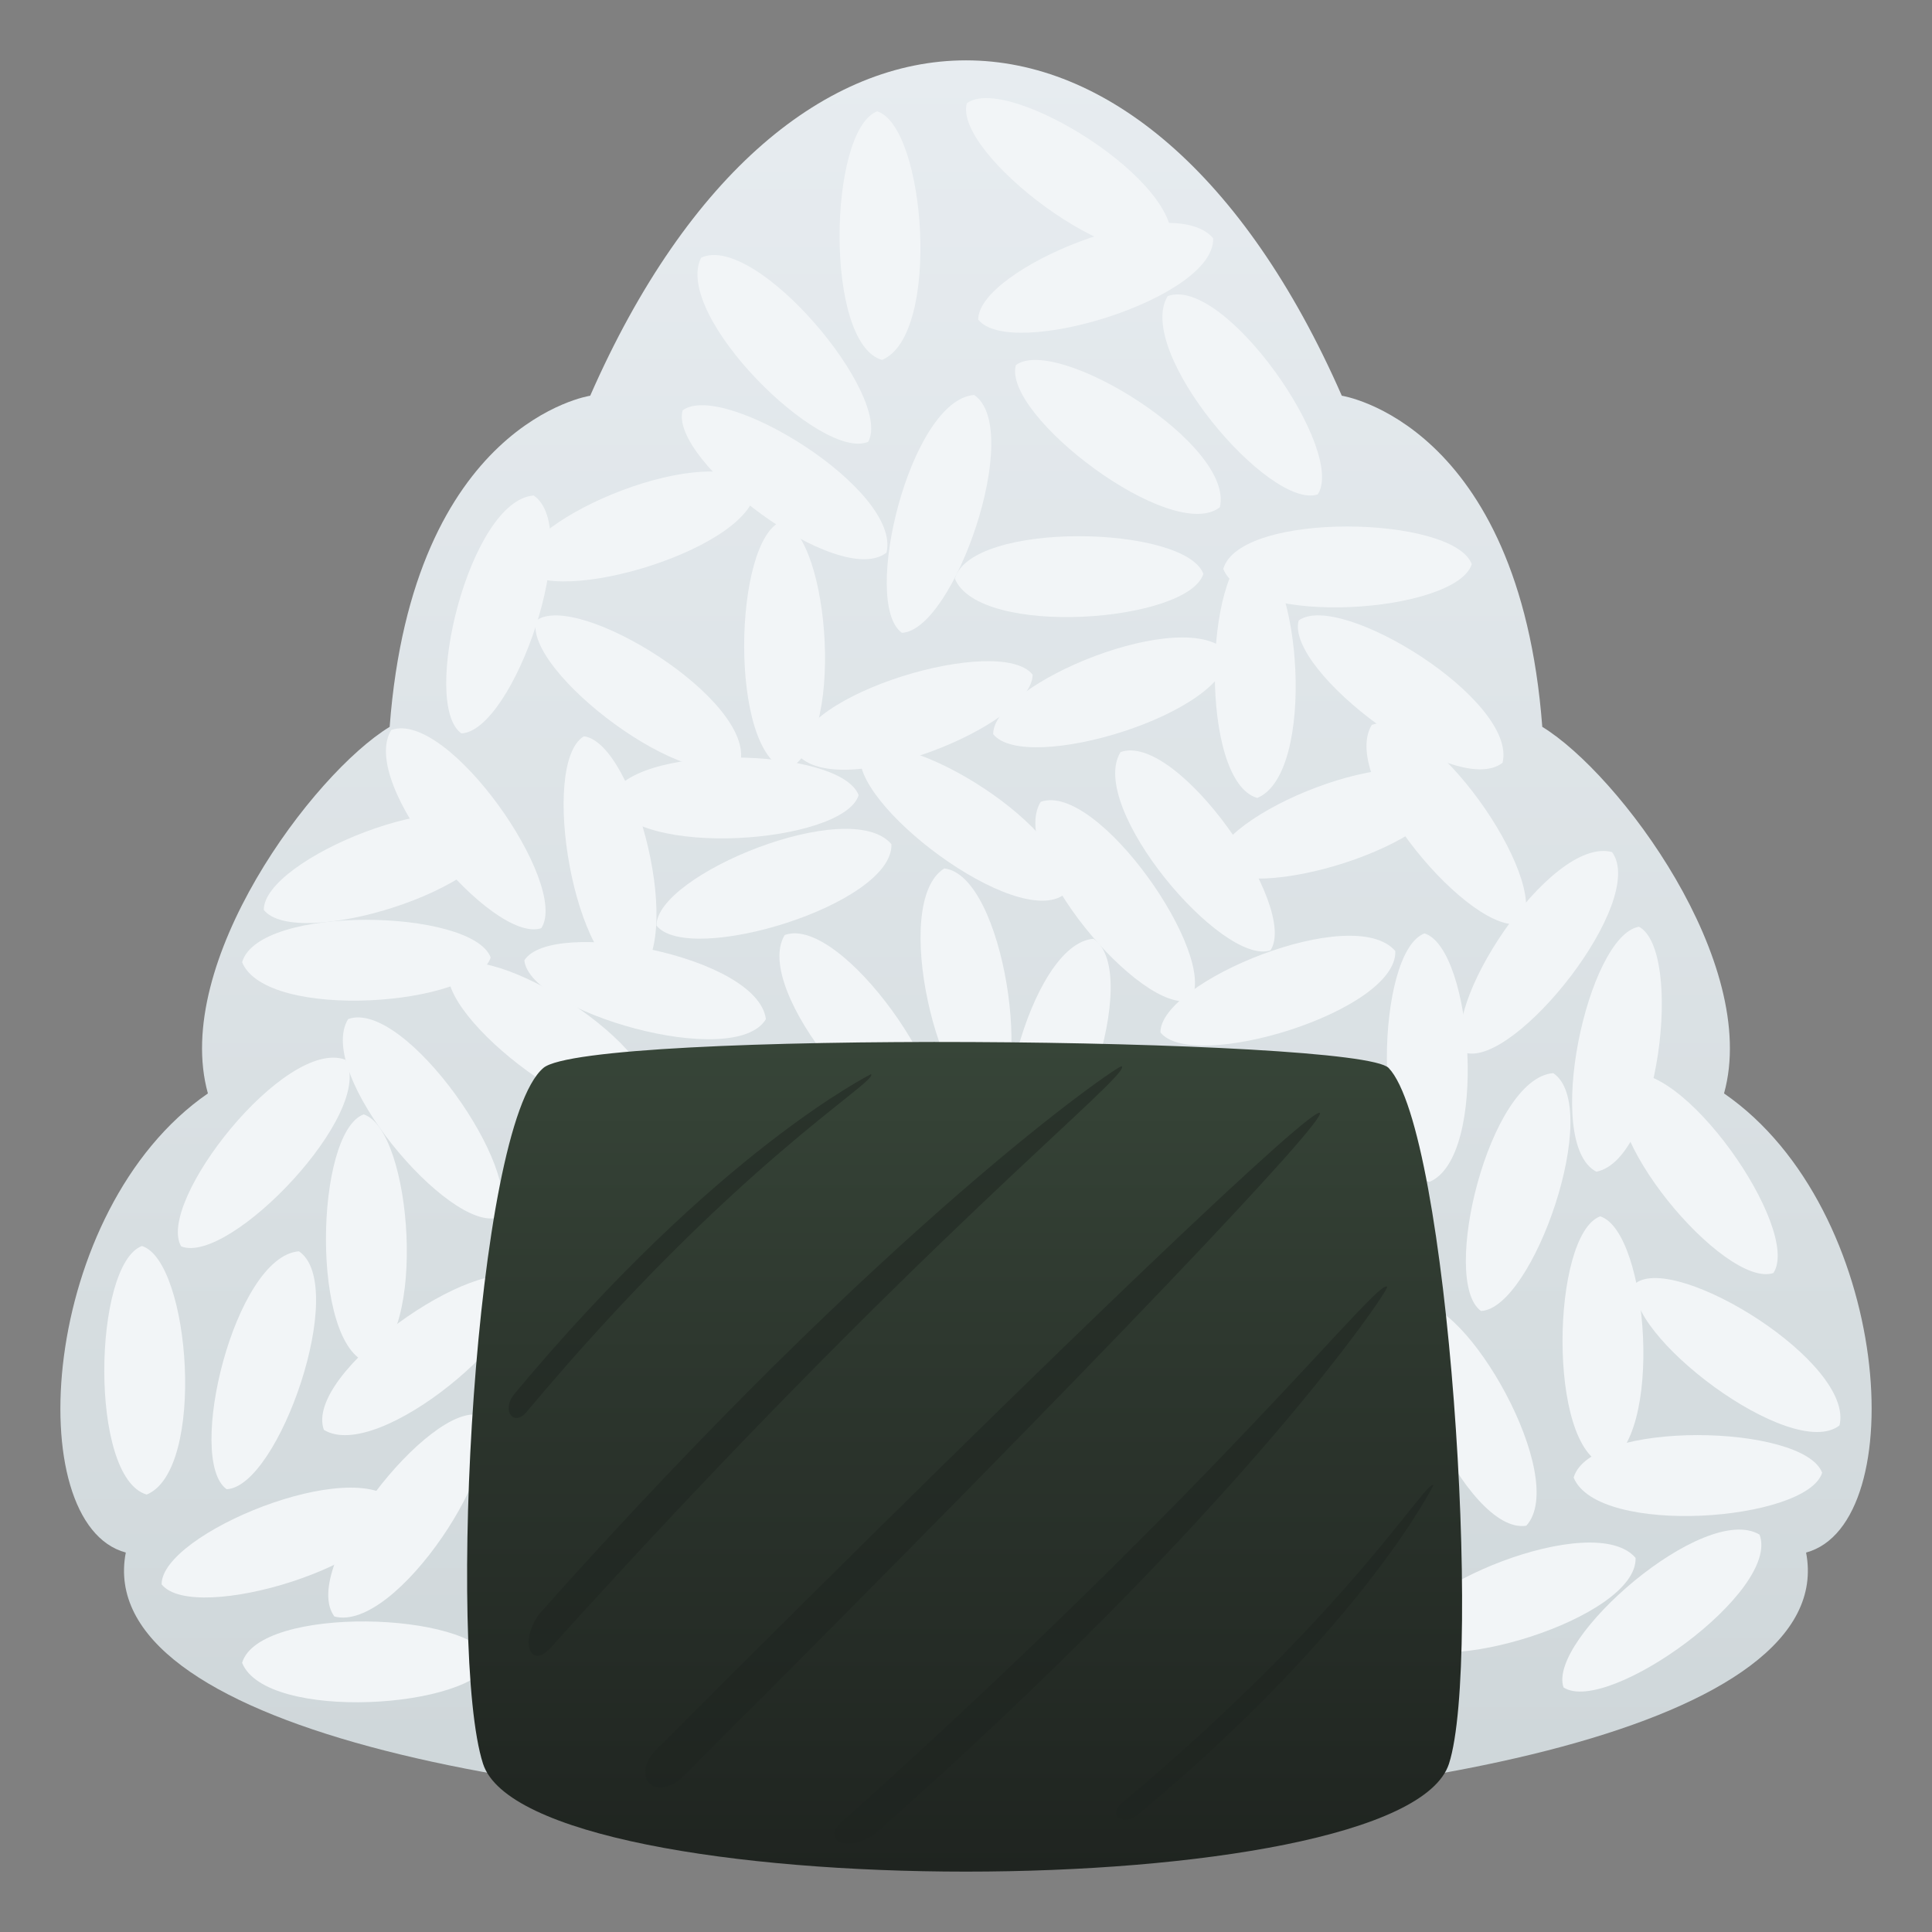 <?xml version="1.0" encoding="utf-8"?>
<!-- Generator: Adobe Illustrator 15.0.0, SVG Export Plug-In . SVG Version: 6.00 Build 0)  -->
<!DOCTYPE svg PUBLIC "-//W3C//DTD SVG 1.1//EN" "http://www.w3.org/Graphics/SVG/1.1/DTD/svg11.dtd">
<svg version="1.1" id="Layer_1" xmlns:x="http://ns.adobe.com/Extensibility/1.0/" xmlns:i="http://ns.adobe.com/AdobeIllustrator/10.0/" xmlns:graph="http://ns.adobe.com/Graphs/1.0/"
	 xmlns="http://www.w3.org/2000/svg" xmlns:xlink="http://www.w3.org/1999/xlink" xmlns:a="http://ns.adobe.com/AdobeSVGViewerExtensions/3.0/"
	 x="0px" y="0px" width="64px" height="64px" viewBox="0 0 64 64" enable-background="new 0 0 64 64" xml:space="preserve">
<rect x="0" y="0" width="64" height="64" fill="#808080" stroke="none"/>
<linearGradient id="SVGID_1_" gradientUnits="userSpaceOnUse" x1="32.001" y1="60" x2="32.001" y2="2.001">
	<stop  offset="0" style="stop-color:#CED6D9"/>
	<stop  offset="0.317" style="stop-color:#D7DEE1"/>
	<stop  offset="1" style="stop-color:#E7ECF0"/>
	<a:midPointStop  offset="0" style="stop-color:#CED6D9"/>
	<a:midPointStop  offset="0.442" style="stop-color:#CED6D9"/>
	<a:midPointStop  offset="1" style="stop-color:#E7ECF0"/>
</linearGradient>
<path fill="url(#SVGID_1_)" d="M57.111,36.221c1.203-4.322-3.473-10.586-6.021-12.143c-0.764-10.084-6.641-10.969-6.641-10.969
	c-6.498-14.813-18.4-14.813-24.898,0c0,0-5.879,0.883-6.643,10.969c-2.549,1.555-7.223,7.818-6.021,12.143
	C1.315,40.07,0.651,50.486,4.167,51.43c-2.201,11.428,57.863,11.428,55.662,0C63.352,50.482,62.686,40.068,57.111,36.221z"/>
<path fill="#F2F5F7" d="M4.702,41.275c-1.615,0.605-1.764,7.678,0.158,8.234C6.831,48.699,6.305,41.781,4.702,41.275z"/>
<path fill="#F2F5F7" d="M34.207,22.35c-1.063-1.359-7.851,0.625-7.804,2.627C27.766,26.611,34.207,24.031,34.207,22.35z"/>
<path fill="#F2F5F7" d="M28.762,14.633c0.818-1.52-3.723-6.941-5.537-6.096C22.274,10.443,27.221,15.307,28.762,14.633z"/>
<path fill="#F2F5F7" d="M16.254,31.717c-0.605-1.615-7.678-1.764-8.234,0.158C8.831,33.846,15.75,33.32,16.254,31.717z"/>
<path fill="#F2F5F7" d="M28.444,26.342c-0.605-1.617-7.678-1.764-8.234,0.158C21.018,28.469,27.938,27.945,28.444,26.342z"/>
<path fill="#F2F5F7" d="M17.292,42.387c-1.443-0.949-7.244,3.098-6.563,4.979C12.543,48.48,17.827,43.982,17.292,42.387z"/>
<path fill="#F2F5F7" d="M60.361,48.787c-0.605-1.615-7.678-1.764-8.232,0.16C52.938,50.918,59.855,50.393,60.361,48.787z"/>
<path fill="#F2F5F7" d="M32.793,36.863C34.287,36,33.268,29,31.282,28.768C29.471,29.891,31.127,36.629,32.793,36.863z"/>
<path fill="#F2F5F7" d="M39.863,19.01c-0.605-1.615-7.675-1.764-8.232,0.158C32.44,21.139,39.359,20.615,39.863,19.01z"/>
<path fill="#F2F5F7" d="M48.754,18.688c-0.604-1.615-7.678-1.764-8.232,0.158C41.33,20.818,48.25,20.293,48.754,18.688z"/>
<path fill="#F2F5F7" d="M39.443,33.129c0.951-1.438-3.086-7.248-4.969-6.566C33.357,28.375,37.848,33.664,39.443,33.129z"/>
<path fill="#F2F5F7" d="M43.652,16.377c0.949-1.441-3.088-7.248-4.969-6.57C37.564,11.619,42.057,16.908,43.652,16.377z"/>
<path fill="#F2F5F7" d="M17.93,30.748c0.951-1.438-3.086-7.248-4.969-6.566C11.844,25.994,16.336,31.283,17.93,30.748z"/>
<path fill="#F2F5F7" d="M30.963,37.541c0.953-1.439-3.086-7.248-4.967-6.568C24.879,32.785,29.37,38.076,30.963,37.541z"/>
<path fill="#F2F5F7" d="M16.502,40.326c0.951-1.439-3.088-7.248-4.969-6.568C10.415,35.57,14.907,40.859,16.502,40.326z"/>
<path fill="#F2F5F7" d="M16.254,54.998c-0.59-1.621-7.66-1.834-8.234,0.084C8.811,57.061,15.735,56.598,16.254,54.998z"/>
<path fill="#F2F5F7" d="M50.412,30.58c0.951-1.439-3.086-7.248-4.969-6.568C44.326,25.824,48.816,31.113,50.412,30.58z"/>
<path fill="#F2F5F7" d="M42.086,31.482c0.951-1.439-3.086-7.246-4.967-6.568C36,26.729,40.492,32.018,42.086,31.482z"/>
<path fill="#F2F5F7" d="M58.746,42.17c0.951-1.438-3.086-7.246-4.969-6.566C52.658,37.416,57.15,42.705,58.746,42.17z"/>
<path fill="#F2F5F7" d="M49.061,43.428c1.723-0.076,4.051-6.756,2.393-7.879C49.33,35.709,47.691,42.451,49.061,43.428z"/>
<path fill="#F2F5F7" d="M48.533,34.871c1.652,0.498,6.059-5.037,4.867-6.645C51.344,27.676,47.566,33.496,48.533,34.871z"/>
<path fill="#F2F5F7" d="M29.877,20.963c1.723-0.076,4.05-6.756,2.393-7.879C30.147,13.244,28.508,19.988,29.877,20.963z"/>
<path fill="#F2F5F7" d="M19.342,24.391c-1.479,0.891-0.332,7.871,1.658,8.066C22.79,31.303,21.012,24.596,19.342,24.391z"/>
<path fill="#F2F5F7" d="M15.284,24.295c1.725-0.078,4.049-6.758,2.395-7.881C15.553,16.574,13.915,23.316,15.284,24.295z"/>
<path fill="#F2F5F7" d="M6,41.287c1.6,0.643,6.482-4.475,5.439-6.184C9.44,34.371,5.157,39.83,6,41.287z"/>
<path fill="#F2F5F7" d="M7.508,49.332c1.725-0.076,4.051-6.758,2.395-7.881C7.778,41.613,6.139,48.355,7.508,49.332z"/>
<path fill="#F2F5F7" d="M33.832,38.977c1.723-0.076,4.049-6.756,2.393-7.879C34.102,31.258,32.463,38,33.832,38.977z"/>
<path fill="#F2F5F7" d="M51.795,55.9c1.453,0.932,7.201-3.193,6.492-5.064C56.459,49.744,51.236,54.314,51.795,55.9z"/>
<path fill="#F2F5F7" d="M38.441,34.201c1.074,1.35,7.848-0.695,7.781-2.695C44.844,29.883,38.426,32.52,38.441,34.201z"/>
<path fill="#F2F5F7" d="M46.398,54.303c1.076,1.35,7.848-0.695,7.783-2.695C52.803,49.984,46.385,52.621,46.398,54.303z"/>
<path fill="#F2F5F7" d="M40.24,28.67c1.074,1.35,7.848-0.695,7.781-2.695C46.643,24.352,40.225,26.988,40.24,28.67z"/>
<path fill="#F2F5F7" d="M32.901,24.32c1.076,1.35,7.847-0.695,7.783-2.695C39.305,20.002,32.887,22.639,32.901,24.32z"/>
<path fill="#F2F5F7" d="M32.405,10.588c1.076,1.35,7.847-0.697,7.783-2.695C38.809,6.268,32.391,8.906,32.405,10.588z"/>
<path fill="#F2F5F7" d="M17.252,18.826c1.074,1.348,7.848-0.695,7.781-2.697C23.657,14.506,17.239,17.143,17.252,18.826z"/>
<path fill="#F2F5F7" d="M21.747,30.66c1.076,1.35,7.848-0.695,7.783-2.695C28.151,26.342,21.733,28.979,21.747,30.66z"/>
<path fill="#F2F5F7" d="M8.739,30.143c1.074,1.35,7.846-0.695,7.781-2.695C15.141,25.824,8.723,28.461,8.739,30.143z"/>
<path fill="#F2F5F7" d="M5.354,52.484c1.074,1.35,7.848-0.695,7.781-2.695C11.756,48.164,5.338,50.803,5.354,52.484z"/>
<path fill="#F2F5F7" d="M14.866,32.047c-0.459,1.662,5.176,5.939,6.756,4.711C22.124,34.688,16.219,31.045,14.866,32.047z"/>
<path fill="#F2F5F7" d="M17.37,31.813c0.174,1.717,6.973,3.664,8.002,1.947C25.092,31.648,18.268,30.391,17.37,31.813z"/>
<path fill="#F2F5F7" d="M54.182,42.508c-0.461,1.662,5.174,5.939,6.754,4.711C61.439,45.148,55.533,41.506,54.182,42.508z"/>
<path fill="#F2F5F7" d="M33.652,12.094c-0.459,1.662,5.176,5.939,6.756,4.711C40.912,14.736,35.006,11.094,33.652,12.094z"/>
<path fill="#F2F5F7" d="M43.02,20.555c-0.459,1.664,5.176,5.939,6.754,4.713C50.277,23.197,44.371,19.555,43.02,20.555z"/>
<path fill="#F2F5F7" d="M32.028,3.42c-0.461,1.662,5.173,5.939,6.753,4.711C39.285,6.063,33.379,2.42,32.028,3.42z"/>
<path fill="#F2F5F7" d="M22.612,13.594c-0.459,1.664,5.174,5.939,6.754,4.713C29.87,16.236,23.963,12.594,22.612,13.594z"/>
<path fill="#F2F5F7" d="M28.516,24.906c-0.459,1.664,5.173,5.939,6.753,4.713C35.773,27.549,29.868,23.906,28.516,24.906z"/>
<path fill="#F2F5F7" d="M17.764,20.557c-0.459,1.662,5.176,5.939,6.756,4.711C25.022,23.197,19.118,19.555,17.764,20.557z"/>
<path fill="#F2F5F7" d="M15.92,46.887c-1.652-0.492-6.039,5.059-4.842,6.662C13.139,54.092,16.895,48.258,15.92,46.887z"/>
<path fill="#F2F5F7" d="M12.045,36.916c-1.615,0.605-1.764,7.678,0.158,8.234C14.174,44.342,13.649,37.422,12.045,36.916z"/>
<path fill="#F2F5F7" d="M54.293,30.699c-1.701,0.287-3.191,7.203-1.41,8.115C54.971,38.395,55.771,31.502,54.293,30.699z"/>
<path fill="#F2F5F7" d="M46.889,43.168c-1.201,1.24,1.695,7.693,3.672,7.373C51.992,48.965,48.555,42.938,46.889,43.168z"/>
<path fill="#F2F5F7" d="M53.008,40.293c-1.615,0.605-1.764,7.678,0.158,8.234C55.137,47.717,54.611,40.799,53.008,40.293z"/>
<path fill="#F2F5F7" d="M47.189,30.92c-1.615,0.605-1.764,7.678,0.158,8.234C49.318,38.344,48.793,31.426,47.189,30.92z"/>
<path fill="#F2F5F7" d="M41.49,18.199c-1.615,0.605-1.764,7.678,0.158,8.234C43.619,25.623,43.094,18.705,41.49,18.199z"/>
<path fill="#F2F5F7" d="M29.059,3.689c-1.615,0.605-1.764,7.678,0.158,8.234C31.188,11.113,30.663,4.195,29.059,3.689z"/>
<path fill="#F2F5F7" d="M25.899,17.264c-1.615,0.605-1.764,7.678,0.158,8.234C28.028,24.689,27.502,17.77,25.899,17.264z"/>
<linearGradient id="SVGID_2_" gradientUnits="userSpaceOnUse" x1="31.954" y1="62" x2="31.954" y2="34.517">
	<stop  offset="0" style="stop-color:#1F2420"/>
	<stop  offset="0.54" style="stop-color:#2B342C"/>
	<stop  offset="1" style="stop-color:#374538"/>
	<a:midPointStop  offset="0" style="stop-color:#1F2420"/>
	<a:midPointStop  offset="0.558" style="stop-color:#1F2420"/>
	<a:midPointStop  offset="1" style="stop-color:#374538"/>
</linearGradient>
<path fill="url(#SVGID_2_)" d="M46,35.377c-0.979-1.02-26.507-1.268-28,0c-2.293,1.961-3.191,19.346-2,23.047
	c1.535,4.768,30.462,4.768,32,0C49.098,55.016,47.996,37.459,46,35.377z"/>
<path opacity="0.5" fill="#1F2420" d="M17.459,46.755c-0.439,0.538-0.857-0.028-0.432-0.565
	c6.765-8.115,11.817-10.591,11.827-10.609C29.124,35.822,24.351,38.521,17.459,46.755z"/>
<path opacity="0.5" fill="#1F2420" d="M22.654,58.828c-0.935,0.924-1.816,0.041-0.893-0.893
	C50.438,29.243,51.347,30.151,22.654,58.828z"/>
<path opacity="0.5" fill="#1F2420" d="M18.332,54.483c-0.755,0.934-1.158-0.108-0.454-1.036
	C29.393,40.511,37.02,35.288,37.156,35.32C37.545,35.565,30.444,41.064,18.332,54.483z"/>
<path opacity="0.5" fill="#1F2420" d="M28.989,60.749c-0.877,0.652-1.9,0.231-1.02-0.472c12.626-11.319,17.735-18.029,17.984-17.645
	C45.989,42.765,41.166,49.993,28.989,60.749z"/>
<path opacity="0.5" fill="#1F2420" d="M37.695,60.117c-0.496,0.393-1.02,0.007-0.521-0.398c7.598-6.36,10.088-10.765,10.312-10.516
	C47.469,49.212,45.184,53.874,37.695,60.117z"/>
</svg>
